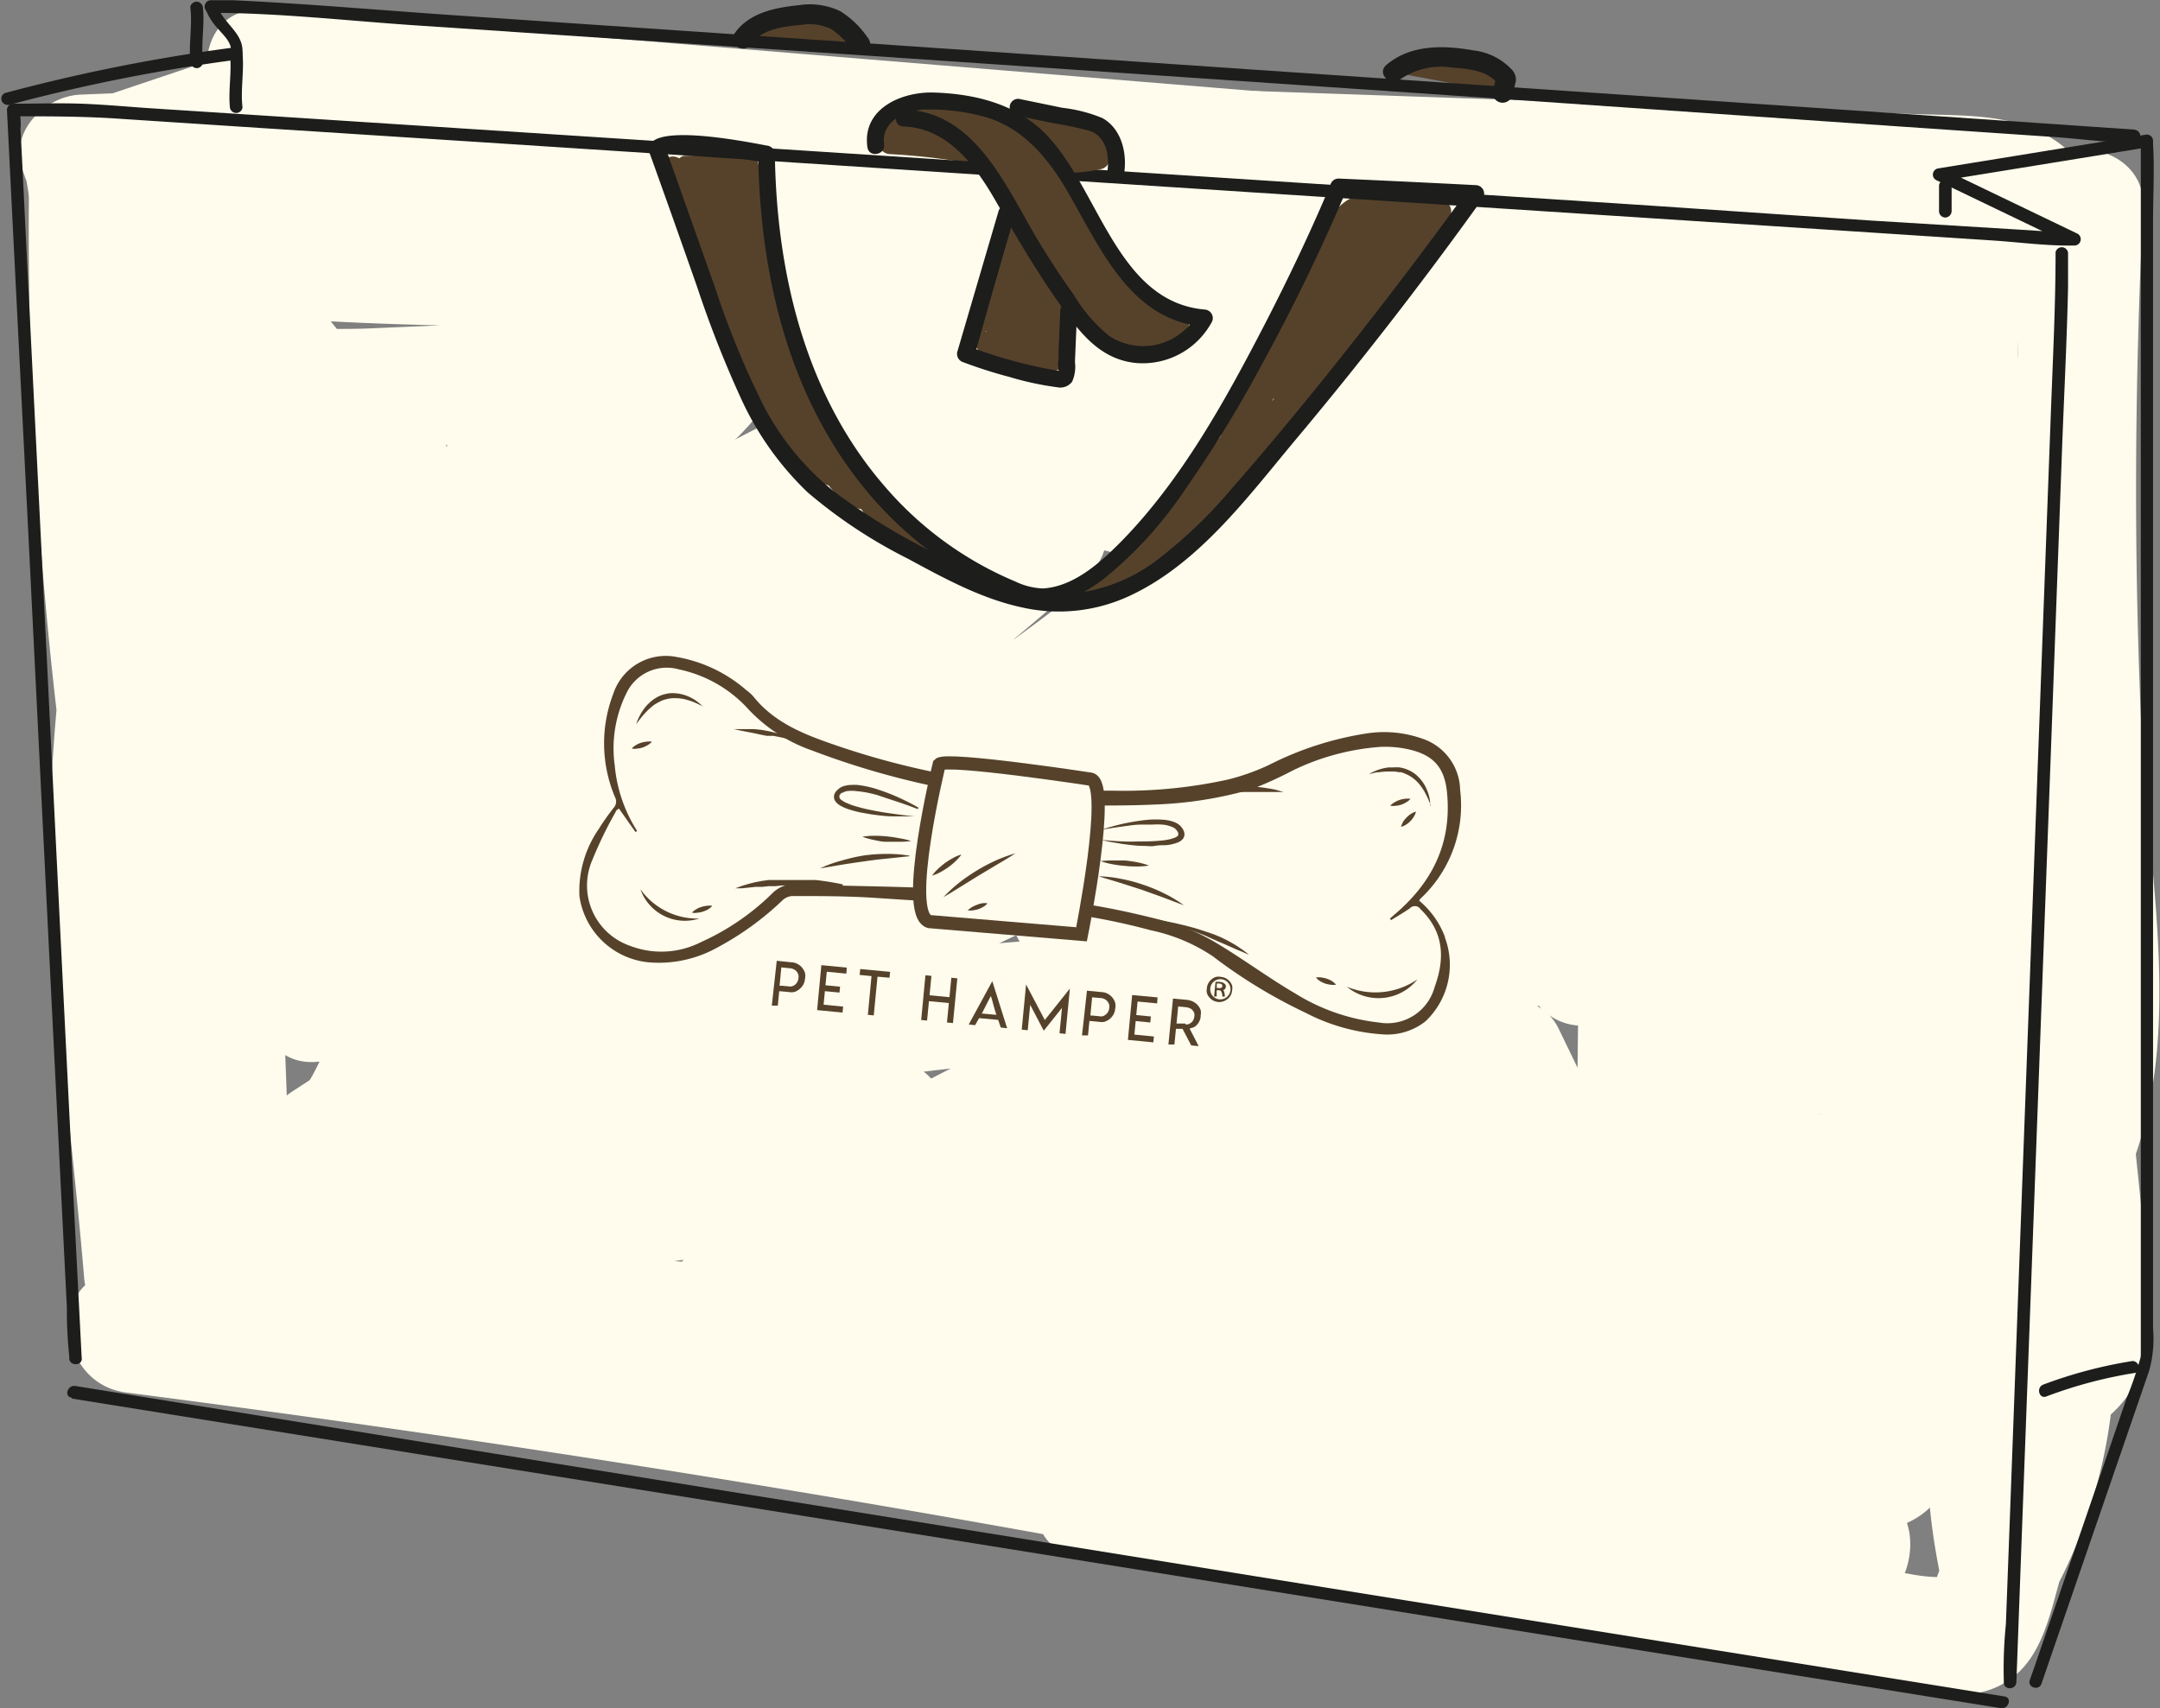 <svg id="Layer_1" data-name="Layer 1" xmlns="http://www.w3.org/2000/svg" viewBox="0 0 183.48 145.12"><rect x="0" y="0" width="183.48" height="145.12" fill="#808080" stroke="none"/><defs><style>.cls-1{fill:#fffced;}.cls-2{fill:#56422b;}.cls-3{fill:#1d1d1b;}.cls-4{fill:#fff;}.cls-5{fill:none;stroke:#56422b;stroke-miterlimit:10;stroke-width:1.12px;}</style></defs><path class="cls-1" d="M10.8,42.32l2.72,16.33c1,5.76,10,4.24,10-1.35A52,52,0,0,0,20.33,39l-4.91,6.45a370.64,370.64,0,0,1,93.85,7.78l1.35-10A342.07,342.07,0,0,0,59.69,51C54.13,52.27,55.28,61.23,61,61l19.46-.83c6.42-.27,12.72-.75,18.86,1.47l-1.22-9.3C83.6,58.85,68,64.42,55.53,74.62c-4.42,3.63.59,9.15,4.95,8.51l38.18-5.59-5-8.51A227.69,227.69,0,0,1,61.47,93c-4.69,2.89-1.66,11.48,3.93,9.3C79.27,96.87,93.22,91.57,108,89.21l-3.92-9.3q-21.72,9.77-42.59,21.28c-5.88,3.25-.71,11.3,5.14,8.79a153.27,153.27,0,0,1,41.59-11.27l-2.57-9.48c-6.74,4.72-14.55,8-21.91,11.61L59.62,112.76c-5.5,2.72-1.4,10.26,3.92,9.3,17-3.08,34.05-6,51.4-4.76l-2.57-9.48c-16.18,7-33.54,13.24-45.75,26.52-2.86,3.1-1,8.83,3.59,8.68a236.25,236.25,0,0,0,36.07-4c6.44-1.21,3.7-11-2.71-9.82l-52.06,9.45,2.7,9.82,7-1.86c5.5-1.46,4.45-10.13-1.35-10a375.26,375.26,0,0,1-40.52-1.23c-6.63-.55-6.34,9.37,0,10.18q41.51,5.34,82.67,12.9c6.41,1.17,9.15-8.63,2.71-9.81q-42.51-7.78-85.38-13.27v10.18a375.26,375.26,0,0,0,40.52,1.23l-1.35-10-7,1.85c-6.42,1.71-3.65,11,2.7,9.82L106.28,139l-2.71-9.82a218.49,218.49,0,0,1-33.36,3.63l3.6,8.68c11.55-12.55,28.4-18.34,43.7-24.93,5-2.17,1.9-9.17-2.57-9.48-18.22-1.25-36.24,1.9-54.1,5.13l3.92,9.3,24.11-11.92C96.23,106,104,102.75,110.78,98c3.63-2.55,3-10.17-2.57-9.49a170.39,170.39,0,0,0-46.73,12.66L66.62,110Q87.47,98.46,109.21,88.7c5.67-2.56,1.28-10.14-3.92-9.31-14.78,2.37-28.72,7.67-42.6,13.08l3.92,9.3a243.53,243.53,0,0,0,34.3-25.54c4.22-3.76-.45-9.17-5-8.51L57.78,73.31l4.95,8.51c11.61-9.52,27-14.62,40.55-20.7,4.37-2,2.46-8-1.22-9.3-6.38-2.31-13-2.19-19.71-1.91L61,50.81l1.35,10a323.26,323.26,0,0,1,48.23-7.36c5.38-.41,7.32-8.72,1.35-10A381.34,381.34,0,0,0,15.42,35.3c-3,.13-6.11,3.18-4.9,6.44A43.73,43.73,0,0,1,13.34,57.3l10-1.36L20.62,39.61c-1.07-6.45-10.88-3.71-9.82,2.71Z" transform="translate(-8.6 -27.26)"/><path class="cls-1" d="M11.06,43.34a354.1,354.1,0,0,0,2.67,47c.92,7.32,2.09,14.58,3.36,21.85,1.21,6.91,2.45,14.52-.64,21.13l9.48,2.57c-1.16-14-3.35-28.33-2.76-42.37.61-14.57,4-29.23,6.24-43.61L24.5,53.6c22.41,2.41,44.92.9,67.4,1.31,23,.43,45.77,3.54,68.5,6.74l1.35-10c-27.59,3.67-56-.44-83,7.49-4.48,1.32-5.19,8.92,0,9.81a299.15,299.15,0,0,1,33.84,7.87l-2.25-8.51c-7.19,7.54-15.66,13.44-24.25,19.27-3.75,2.54-2.88,10,2.57,9.48l31.12-3.22-3.59-8.69L95.94,101c-2.93,2.3-1.3,7.86,2.25,8.51a55.31,55.31,0,0,1,13.92,4.35l-1-8c-5.91,5.42-13.38,13-15.49,21-1.81,6.92,4.14,15.47,11.78,12.3,5.92-2.45,3.87-11.25-2.7-9.81a123.65,123.65,0,0,1-21.94,2.77l3.6,8.69q9.86-8.15,20.46-15.26l-7-7a84.81,84.81,0,0,1-10,12.62c-2.09,2.17-2,6.57,1,8a77.86,77.86,0,0,1,17,10.56l3.6-8.69A160.11,160.11,0,0,1,86,140.57c-6.56-.67-6.37,9.37,0,10.17l22.67,2.85c5.74.73,6.81-8.62,1.35-10-15.11-3.81-30.26-7.54-45.76-9.43A209.6,209.6,0,0,0,42,132.94c-1.81,0-3.61-.06-5.41-.17-1.27-.08-5-1.1-3.09,1.38-.7-.9-.17-4.55-.22-5.88L33,121.41l-1.79-48A57.37,57.37,0,0,0,31,67.52c.58-1.61.42-2.23-.47-1.86s-.5.23,1.58,0c3.91-.06,7.84-.34,11.75-.5l25.47-1.09-3.59-8.69C56.94,66,42.17,68.49,33.65,79.72c-2.91,3.83,1.88,8.31,5.75,7.47,9.79-2.11,19.54-4.12,29.6-4.25l-3.6-8.69L30.91,103.12c-4.22,3.53.43,9.42,4.95,8.51a149.58,149.58,0,0,1,31-2.9l-2.57-9.49Q49,109.88,33.4,120c-4,2.63-2.7,9.62,2.57,9.48,12.59-.33,25.18-.53,37.22,3.69v-9.81A161.11,161.11,0,0,1,45,124.83l1.36,10q19.69-3,39.12-7.5c5.63-1.31,4.34-10-1.36-10-11.53,0-23.07,0-34.4-2.39l2.24,8.5a216.8,216.8,0,0,1,19.36-15.07,5.11,5.11,0,0,0-3.92-9.3L30.94,106l6.26,3.55c-.65-2.23,6-7.34,7.38-8.72q4.19-4,8.58-7.88c6-5.24,12.2-10.14,18.66-14.76l-6.17-8L41.92,91.5c-4.61,4.13,1.25,10.22,6.16,8L80.21,84.92l-6.17-8A74,74,0,0,1,57.54,90l6.17,8L78,80.26c2.81-3.48.35-10.52-5-8.51a73.22,73.22,0,0,1-20.62,4.82c-2.7.19-6.94,1.37-7.13-2.12-.17-3,1.39-6,1.24-9.1H36.36l1.45,10.89,10-1.36A63.87,63.87,0,0,0,33.07,50.47c-3-3.1-8.86-.82-8.69,3.6C25.13,74.13,28.06,94,31,113.81c.91,6.11,9.45,3.86,10-1.36Q43,94.06,43.44,75.56L34,78.13a255.69,255.69,0,0,1,15.12,22.61c2.62,4.4,9.36,2.45,9.49-2.57q.45-17.79-.85-35.53c-.42-5.65-8.21-7-10-1.35A232.06,232.06,0,0,0,39.06,99c-.75,5.34-1.05,10.83-2.46,16.06-1.49,5.51-5.61,8.41-8.23,13.2-1.69,3.09-.07,6.32,3,7.48a187.87,187.87,0,0,0,26.41,7.71c6.39,1.36,9.12-8.45,2.7-9.82a188.22,188.22,0,0,1-26.41-7.7l3,7.47c2.64-4.84,6.7-8,8.6-13.47,1.77-5.07,2.14-10.54,2.8-15.83a226.67,226.67,0,0,1,9-40.11l-10-1.35q1.3,17.74.85,35.53l9.48-2.56A254.38,254.38,0,0,0,42.75,73c-2.92-3.88-9.35-2.84-9.49,2.57q-.49,18.5-2.42,36.89l10-1.35c-2.83-18.93-5.57-37.88-6.28-57l-8.69,3.6A52.18,52.18,0,0,1,38,77.59c1.7,5.09,10.79,4.64,10-1.35L46.54,65.35c-.84-6.27-10.51-6.73-10.18,0,.22,4.43-2,8.58-1,13.08a10.52,10.52,0,0,0,8.73,8.21c10,1.87,22.32-1.53,31.65-5.07l-5-8.51L56.51,90.82c-3.42,4.26.83,11.12,6.17,8A84.22,84.22,0,0,0,81.24,84.12c4.17-4.39-1.06-10.31-6.17-8L43,90.7l6.16,8L72.85,77.39c4.23-3.8-1.43-11.39-6.17-8A264.53,264.53,0,0,0,42,89.33c-6.09,5.58-17.34,13.39-14.57,22.92a5.23,5.23,0,0,0,6.26,3.55l36.45-6.92-3.92-9.31a239.25,239.25,0,0,0-21.41,16.66c-2.82,2.46-1.39,7.74,2.24,8.51,12.24,2.58,24.66,2.78,37.11,2.76l-1.35-10Q63.35,122,43.64,125c-5.86.89-4.15,9.82,1.35,10a174.67,174.67,0,0,0,30.91-1.83c5.42-.79,4.2-8.34,0-9.81C63.05,118.85,49.42,119,36,119.3l2.57,9.49Q54.13,118.65,69.38,108c4-2.79,2.75-9.44-2.57-9.48a163.23,163.23,0,0,0-33.65,3.26l5,8.51L72.6,81.45c3.46-2.89.57-8.74-3.6-8.69-11,.14-21.65,2.32-32.31,4.62l5.75,7.47c7.72-10.17,22.24-12.32,30.48-22.27,2.61-3.14,1.17-8.89-3.6-8.68L39.93,55.16c-6.71.28-17.46-1.29-19,7.62-.7,4,0,8.5.18,12.57l.51,13.72,1.09,29.4c.17,4.57.28,9.15.51,13.72.18,3.71.46,7.37,4.19,9.25,3.16,1.6,7.5,1.45,11,1.59,4.23.18,8.48.07,12.72.24,19.11.73,37.75,5.49,56.21,10.14l1.35-10L86,140.57v10.17a160.11,160.11,0,0,0,25.44.55c4-.23,7.25-5.67,3.6-8.68a87.72,87.72,0,0,0-19.06-12.16l1,8a98.67,98.67,0,0,0,11.64-14.68c2.73-4.19-2.75-9.8-7-7Q90,124.69,79.13,133.66c-3.42,2.83-.59,8.85,3.6,8.69a138.91,138.91,0,0,0,24.64-3.14l-2.7-9.81q1.44.82,1.41-1.41l.78-1.34a44.91,44.91,0,0,1,3.57-5.18,67.62,67.62,0,0,1,7.85-8.38c2.27-2.08,1.88-6.61-1-8a65.42,65.42,0,0,0-16.36-5.38l2.25,8.51,20.23-15.88c3.37-2.64.63-9.12-3.6-8.69L88.65,86.88l2.57,9.48c9.28-6.29,18.53-12.7,26.31-20.85A5.15,5.15,0,0,0,115.28,67a301.11,301.11,0,0,0-33.83-7.86V69c26.11-7.65,53.63-3.57,80.3-7.12,5-.67,7.64-9.11,1.35-10-23-3.23-46-6.5-69.25-7S47.56,45.9,24.5,43.42a5.07,5.07,0,0,0-4.91,3.74c-2.33,14.69-5.54,29.55-6.5,44.42-.95,14.63,1.45,29.68,2.66,44.26.38,4.52,7.14,7.57,9.48,2.57,6.53-14,1.3-29.33-.74-43.76a346.68,346.68,0,0,1-3.25-51.31c.05-6.55-10.12-6.55-10.18,0Z" transform="translate(-8.6 -27.26)"/><path class="cls-1" d="M103.49,157.25l42.33,6.52,1.35-10-45.7-4.25c-5.65-.52-7,9.09-1.35,10l55.51,8.86,13.64,2.18c3.46.55,7.23,1.55,10.29-.8,2.71-2.07,3.3-6,4.24-9.07l4.18-13.6-10-1.36a30.4,30.4,0,0,1-3.83,12l9.3,1.21c-1-4.71-2.64-11.46,2.51-14.26l-7.48-3,1.07,3.35a5.16,5.16,0,0,0,8.51,2.25c2.52-2.36,3.07-5.31,3-8.65-.09-5.11-.74-10.28-1.24-15.37q-1.41-14.58-3.7-29.07c-1.52-9.69-3.71-19.25-5.25-28.93a72.6,72.6,0,0,1-.87-7.78c0-.73.37-7.15.09-7.31q-3.66.24-1.26.6c.82.14,1.65.26,2.47.36a10.24,10.24,0,0,0,4.57-1.15l-7-1.82,1.51,2.51c2.2,3.65,8.24,3.12,9.3-1.22l.79-3.19-10-1.35q-1,20.45-.29,40.92c.25,6.5.65,13,1.16,19.46.46,6,1.28,12.5-1.43,18.11-2.82,5.88,5.95,11.05,8.79,5.14,5.76-12,2.42-26.09,1.83-38.81-.7-14.94-.62-29.89.12-44.82.28-5.74-8.63-6.91-10-1.35l-.78,3.19,9.3-1.22-1.51-2.51c-1.54-2.56-4.41-2.94-7-1.83,1.77-.77-2-.79-2.8-.8a7.62,7.62,0,0,0-4.44,1.3c-3.35,2.33-3.52,6.58-3.71,10.3-.49,9.69,1.88,19.32,3.7,28.76,2,10.28,3.64,20.62,4.9,31q.93,7.65,1.61,15.33.35,3.84.62,7.69c.06.78.88,4.68.23,5.29l8.5,2.24-1.06-3.34a5.16,5.16,0,0,0-7.48-3c-9.71,5.26-9.17,16.37-7.19,25.75.91,4.31,7.25,4.92,9.3,1.22a43.08,43.08,0,0,0,5.23-17.09c.58-5.89-8.38-6.63-10-1.35l-3.06,10c-.83,2.7-1.32,6.59-3,8.84l3-2.34c-2.42.82-6.47-.65-9-1.05l-8.77-1.4-18.5-2.95-36-5.75-1.35,10,45.7,4.25c5.65.52,7-9.12,1.35-10l-42.32-6.51c-6.41-1-9.17,8.82-2.71,9.81Z" transform="translate(-8.6 -27.26)"/><path class="cls-1" d="M184,135.47a666,666,0,0,1-13-86.94c-.21-2.61-2.16-5.28-5.09-5.09-13.2.83-26.38-.43-39.59-.35-10.7.06-24.08.21-33.3,6.45-3.24,2.18-7.19,6.1-7,10.36.29,4.93,4.72,6.89,9,7.28,13.78,1.25,27.92.89,41.73.51l-4.91-6.44c-.64,1.78-4.08,3.16-5.53,4.08L120.56,69l-12.34,7.83c-5.59,3.55-.73,11.61,5.13,8.79a49.42,49.42,0,0,1,21.74-4.81l-3.59-8.69q-11.84,13.1-24,25.84c-2.93,3.06-.95,8.87,3.6,8.69l15-.61-4.4-7.66c-7.24,12.93-21.47,19.7-27.12,33.9-1.15,2.88,1.82,6.78,4.91,6.44l25.64-2.81-3.6-8.69a127,127,0,0,1-16.05,13.69c-4.44,3.16-2,11.07,3.92,9.3a89.76,89.76,0,0,1,26.76-3.83l-3.6-8.69q-4,4.15-8.28,8.13c-3.42,3.22-.57,8.38,3.6,8.68,12.89.94,25.92,2.54,38.83,2.82,11.89.27,8.86-16.54,8.1-24.46-1.15-12.19-3.94-24.14-6.55-36.08L160,58.86a5.14,5.14,0,0,0-6.26-3.55c-8.34,2.44-16.78,3.43-25.21,5.32-5.55,1.25-11.16,3.77-13.93,9-3.43,6.51-.53,15.12.52,21.91l4.38,28.34c.75,4.87,9,4.86,9.81,0l7-44.3h-9.81q5.4,17.76,11.71,35.21c2,5.53,9.43,4.4,10-1.35a220.86,220.86,0,0,0,.21-41.14H138.19A290.32,290.32,0,0,0,145.54,108c1.26,4.83,8.57,4.85,9.82,0a91.7,91.7,0,0,0,1.16-40.7c-1.11-5.72-10-4.27-10,1.36a262.41,262.41,0,0,0,6.2,56.69l9.81-2.71a109.05,109.05,0,0,0-10.21-26.67c-2.46-4.54-9.43-2.34-9.49,2.57l-.48,41.07,9.48-2.57L141,114.65c-1.94-4-8.25-2.82-9.3,1.22a177.85,177.85,0,0,0-4.93,28.25H137l-1.07-44.88c-.11-4.66-7.31-7.44-9.48-2.57l-18.26,40.82c-2.14,4.79,4,11.06,8,6.17A142.14,142.14,0,0,1,139,121.15l-8.69-3.6-3.51,27.72c-.62,4.89,5.73,6,8.69,3.6l20.17-16.42-8.68-3.6-1.72,18.64c-.48,5.13,7.16,6.8,9.48,2.57q5.69-10.34,10.67-21l-9.31-1.21a98.85,98.85,0,0,1,1.53,17.85l10-1.35L159.83,109c-1.27-5.79-9.75-4.19-10,1.36a256.79,256.79,0,0,0,.81,35.3c.4,4.35.12,10,3.24,13.41a8.69,8.69,0,0,0,4.56,2.62,11.36,11.36,0,0,0,2.46.32c2.54,0,1.25.58.72-.61l5.75-7.48c-18.36-7.46-38.35-8.13-57.91-8.58l2.57,9.49a106,106,0,0,1,32.66-9c3-.33,6.11-3,4.9-6.44-2.57-7.31-9.69-8-16.41-9.17l-27-4.78,2.25,8.5A164.61,164.61,0,0,1,135,115.06q3.39-1.94,6.88-3.71c1-.52,2.06-1,3.11-1.54l1.56-.75q2.72-.39.79-1.39c-.93-.94-1-.9-.31.11l.94,1.56,2.34,3.89L155,121c2.9,4.82,11.12,1.72,9.3-3.92a240.84,240.84,0,0,1-9.22-40c-.49-3.44-4.9-4.38-7.48-3a164.93,164.93,0,0,1-15,6.91l6.44,4.9a202.49,202.49,0,0,1-.77-24l-9.48,2.57a96.7,96.7,0,0,1,7.8,15.14c2.41,6,12.26,3.38,9.81-2.71a111.45,111.45,0,0,0-8.82-17.57,5.13,5.13,0,0,0-9.48,2.57,202.49,202.49,0,0,0,.76,24c.27,2.93,3.1,6.25,6.44,4.91a191,191,0,0,0,17.42-7.93l-7.48-3a241.1,241.1,0,0,0,9.23,40l9.3-3.92-5.63-9.35c-1.51-2.52-2.89-5.68-5.31-7.46-5.06-3.73-12.31,1.52-16.88,3.88a176.11,176.11,0,0,0-34.68,23.72c-2.75,2.39-1.44,7.85,2.25,8.5l19.27,3.42,8.67,1.54c.81.14,7.94.75,8.34,1.88l4.91-6.44A121.55,121.55,0,0,0,106.9,146c-4.83,2.21-2.11,9.37,2.57,9.48,18.75.43,37.59,1.06,55.2,8.22,4.63,1.87,7.31-4,5.75-7.48-1.32-3-4.23-4-7.26-4.3a7.61,7.61,0,0,1-2.25-.13c1.28.71.44-.31.4-1.42-.09-2.84-.59-5.72-.81-8.55a256.7,256.7,0,0,1-.48-31.5l-10,1.35,7.8,35.38c1.25,5.68,10,4.32,10-1.35a114.38,114.38,0,0,0-1.89-20.56c-.76-4.17-7.5-5.09-9.3-1.22q-5,10.69-10.67,21l9.48,2.57,1.72-18.64c.45-4.86-5.64-6.07-8.68-3.6l-20.18,16.43,8.69,3.59,3.51-27.72c.62-4.94-5.72-5.93-8.69-3.6A142.55,142.55,0,0,0,109,136.46l8,6.17,18.25-40.82-9.48-2.57,1.07,44.88c.16,6.65,9.57,6.42,10.18,0a161.7,161.7,0,0,1,4.56-25.55l-9.3,1.22,10.8,22.35c2.29,4.72,9.43,2.21,9.49-2.56L153,98.51l-9.48,2.57a98,98,0,0,1,9.19,24.24c1.51,6.38,11.22,3.67,9.81-2.71a249.36,249.36,0,0,1-5.84-54l-10,1.35a79.61,79.61,0,0,1-1.17,35.28h9.82a272.71,272.71,0,0,1-7-36.94c-.74-6.38-10.76-6.6-10.17,0a222.59,222.59,0,0,1-.21,41.14l10-1.35q-6.3-17.46-11.71-35.21c-1.34-4.41-9-5.26-9.81,0l-7,44.3h9.81L126,95.47l-1.61-10.39c-.46-3-2-7.43-.88-10.39,1.5-3.82,8.15-4.39,11.54-4.93a168.65,168.65,0,0,0,21.43-4.64l-6.26-3.55q4.77,21.79,9.53,43.59c1.54,7.06,3.09,14.12,4.16,21.26a114.93,114.93,0,0,1,1.19,12.28c.1,2.32,1.14,8.71-.18,10.76l3-2.34c-2,.76-5.89-.33-8.16-.49l-10.95-.8-20.91-1.51,3.6,8.68q4.23-4,8.28-8.12a5.15,5.15,0,0,0-3.6-8.69,99.36,99.36,0,0,0-29.47,4.2l3.92,9.3a142.94,142.94,0,0,0,18.12-15.28c2.86-2.87,1-9.19-3.6-8.69L99.5,128.53l4.9,6.45c5.09-12.78,19.4-19.52,26.1-31.47,1.82-3.24-.44-7.82-4.39-7.66l-15,.61,3.6,8.69q12.2-12.75,24-25.84c2.91-3.21,1-8.68-3.6-8.69a61,61,0,0,0-26.87,6.2l5.13,8.79,17.29-11c4.64-2.94,9.08-5.3,11-10.69,1.12-3.09-1.79-6.52-4.91-6.44q-14.91.42-29.81,0-4-.12-8-.3L95,57c.11,3.76.77,4.54,2,2.32,1.7-.75,3.08-2.3,5-3A31.72,31.72,0,0,1,106.85,55c19.3-4.11,39.49-.12,59-1.35l-5.09-5.09a686.74,686.74,0,0,0,13.38,89.65c1.39,6.39,11.2,3.69,9.81-2.71Z" transform="translate(-8.6 -27.26)"/><path class="cls-1" d="M20.5,45.12l13.25-4.45c6.17-2.08,3.52-11.91-2.71-9.81L17.8,35.31c-6.18,2.08-3.53,11.91,2.7,9.81Z" transform="translate(-8.6 -27.26)"/><path class="cls-1" d="M31.06,38.27l134.27,11c6.52.54,6.49-9.64,0-10.17l-134.27-11c-6.53-.53-6.5,9.65,0,10.18Z" transform="translate(-8.6 -27.26)"/><path class="cls-1" d="M115.46,45.14l31.31,1.13,15.66.56,7.83.28c1.5,0,6.09-.58,7.23.56l-.8-6.17c-3,6.3-9.29,9.76-13.65,15a34.88,34.88,0,0,0-7.71,19.08c-.7,6.5,9.49,6.46,10.18,0,1.45-13.53,14.62-17.75,20-28.95a5.27,5.27,0,0,0-.8-6.17c-3.68-3.68-8.57-3.33-13.45-3.51l-18.59-.66L115.46,35c-6.55-.23-6.54,9.95,0,10.18Z" transform="translate(-8.6 -27.26)"/><path class="cls-2" d="M71.7,30.6c.87-1.35,2.64-1.76,4.24-2a6.17,6.17,0,0,1,3.36.22,6.65,6.65,0,0,1,2.38,2.19" transform="translate(-8.6 -27.26)"/><path class="cls-3" d="M72.43,31c.87-1.28,2.79-1.5,4.19-1.62a4.37,4.37,0,0,1,2.6.35,7.27,7.27,0,0,1,1.86,1.89.86.86,0,0,0,1.2,0,.88.88,0,0,0,0-1.2,7.77,7.77,0,0,0-2.34-2.23,6.06,6.06,0,0,0-3.49-.49c-2,.21-4.25.63-5.48,2.44-.62.91.85,1.76,1.46.86Z" transform="translate(-8.6 -27.26)"/><path class="cls-2" d="M127,33.41c1.61-1.43,4-1.42,6.16-1.1,1.3.19,2.74.56,3.43,1.68l-.3,1.16" transform="translate(-8.6 -27.26)"/><path class="cls-3" d="M127.55,34a6,6,0,0,1,4.38-1c1.25.1,3.12.23,3.88,1.4l-.09-.65-.3,1.16a.85.85,0,0,0,1.64.45l.23-.89c0-.09.05-.18.07-.27a1.27,1.27,0,0,0-.41-1.1,5.26,5.26,0,0,0-3.21-1.56c-2.51-.45-5.34-.51-7.39,1.25-.83.71.38,1.91,1.2,1.2Z" transform="translate(-8.6 -27.26)"/><path class="cls-2" d="M66.69,42.41l5.4-.1-.92-.71,2.06,11.77,1.84-.51a60.43,60.43,0,0,0-3.59-7.8c-1.09-1.87-2.58-3.61-4.79-4.08a1,1,0,0,0-1.08,1.4L71,54.58c.43,1,1.7.34,1.79-.49.44-4.34-1.31-8.48-1.41-12.79a1,1,0,0,0-1.64-.68c-3,2.34-1.28,6.25.35,8.81l1.65-1-5.3-7.6a1,1,0,0,0-1.65,1c3.82,8,5.6,17,11.22,24.1.68.85,1.72-.12,1.6-.93q-.51-3.64-1.3-7.25c-.43-2-.8-4-2.23-5.48a1,1,0,0,0-1.6.42,8.81,8.81,0,0,0,.44,4.81,33.21,33.21,0,0,0,1.83,4.9l1.66-1A30.16,30.16,0,0,1,73,53.79l-1.84.5a50.61,50.61,0,0,0,4.38,9.3,50.74,50.74,0,0,0,3,4.32c.86,1.13,1.75,2.38,3.25,2.61a1,1,0,0,0,1.08-1.41A5.15,5.15,0,0,0,81,67.2c-.85-.53-2.23-.51-2.87-1.25a5.08,5.08,0,0,1-.72-2.84,6.42,6.42,0,0,0-.85-2.9l-1.65,1a82.55,82.55,0,0,1,4.93,7.62,1,1,0,0,0,1.66-1l-2.8-5.25c-.69-1.29-1.3-2.7-2.66-3.4a1,1,0,0,0-1.31,1.3c1.34,3.05,3.83,5.32,5.67,8,1.6,2.38,3,4.88,5.82,6,1.15.44,1.65-1.41.51-1.85-2.58-1-3.8-3.93-5.34-6-1.73-2.33-3.82-4.4-5-7.09l-1.31,1.31c1.22.63,1.8,2.41,2.41,3.56l2.35,4.41,1.66-1a81.17,81.17,0,0,0-4.94-7.61c-.71-1-2.31-.11-1.65,1,1.07,1.73.37,4,1.54,5.72a3.44,3.44,0,0,0,1.91,1.37c1.21.38,2.1.64,2.76,1.82l1.08-1.41c-1.41-.22-2.39-2.07-3.15-3.13s-1.63-2.41-2.36-3.67A48.16,48.16,0,0,1,73,53.79c-.41-1.15-2.19-.69-1.84.5a31.71,31.71,0,0,0,3.61,8.11,1,1,0,0,0,1.66-1,29.79,29.79,0,0,1-1.52-4c-.38-1.31-1-2.87-.56-4.22l-1.6.43c1.33,1.38,1.56,3.76,1.93,5.56.45,2.1.81,4.2,1.11,6.32l1.6-.93c-5.48-6.91-7.2-15.89-10.93-23.71l-1.65,1,5.3,7.6c.7,1,2.32.09,1.65-1-1.18-1.86-2.9-4.74-.64-6.49l-1.64-.68c.11,4.31,1.86,8.46,1.41,12.79l1.79-.48L67.27,41.42l-1.09,1.4c2,.43,3.1,2.18,4,3.85a68.47,68.47,0,0,1,3,6.7,1,1,0,0,0,1.84-.51L73,41.1a1,1,0,0,0-.93-.71l-5.4.11a1,1,0,0,0,0,1.91Z" transform="translate(-8.6 -27.26)"/><path class="cls-2" d="M102.35,77.55a12.35,12.35,0,0,0,6.09-5.36,1,1,0,0,0-1.66-1c-1.32,2.11-2.9,4.66-5.63,5l.26,1.88c6.53-2,10.67-7.65,13.61-13.51.55-1.09-1-2.05-1.65-1a31.35,31.35,0,0,1-6.57,8.19l1.5,1.16c2-2.81,4.12-5.6,6.15-8.42a27.76,27.76,0,0,0,4.35-7.93L117,56.08a16.44,16.44,0,0,1-4.49,7.28l1.5,1.16c2.27-4.22,4.54-8.44,6.74-12.7.55-1.08,1.11-2.17,1.65-3.26a8.46,8.46,0,0,1,1.41-2.44c.87-.79,2.19-.46,3.25-.36l3.92.36L130,44.91c-.37,1.36-1.66,2.59-2.5,3.69l-2.71,3.57-5.73,7.52c-1.87,2.47-3.71,5-5.63,7.39a17.24,17.24,0,0,1-2.66,2.74,11.28,11.28,0,0,0-2.57,2.59l1.65,1A65.21,65.21,0,0,1,115,66.09c1.83-2.23,3.91-4.24,5.68-6.51a39.79,39.79,0,0,0,4.21-7.44,12.71,12.71,0,0,0,1.53-3.41c.14-1.13-1-2.26-1.57-3.14a1,1,0,0,0-1.65,0c-2.63,4.49-3.85,9.76-7.07,13.9l1.5,1.16,4.83-8.4a39.68,39.68,0,0,1,2.28-4c.83-1.1,2.52-.45,3.75-.75l-1.08-1.4A26.4,26.4,0,0,1,123,52.2l-5.32,6.14,1.6.93c2-5.44,6.44-9.39,10.68-13.1.79-.69-.08-1.74-.93-1.6a19.19,19.19,0,0,1-5.35.15c-1.22-.13-1.21,1.79,0,1.92a20.93,20.93,0,0,0,5.86-.22l-.94-1.6c-4.52,4-9.08,8.15-11.17,14a1,1,0,0,0,1.6.93l5.64-6.51a26.83,26.83,0,0,0,4.41-6.08,1,1,0,0,0-1.09-1.4c-1.28.3-2.61-.28-3.82.46s-1.92,2.64-2.62,3.85L116,59.68c-.52.91.82,2,1.5,1.16,3.34-4.3,4.65-9.63,7.37-14.28h-1.65a10.53,10.53,0,0,1,1.1,1.65c.23.55,0,.78-.28,1.35-.59,1.22-1.17,2.45-1.77,3.67A29.79,29.79,0,0,1,117.86,60a88.94,88.94,0,0,0-9.65,12.39c-.65,1,1,2,1.65,1a12.72,12.72,0,0,1,2.72-2.56,19.79,19.79,0,0,0,2.64-2.92c2-2.53,3.87-5.08,5.81-7.63l5.72-7.52L129.62,49a11.07,11.07,0,0,0,2.23-3.56,1,1,0,0,0-.92-1.21l-4.16-.39a6.49,6.49,0,0,0-3.22.17c-2,.84-2.74,3.39-3.62,5.13-2.46,4.85-5,9.64-7.62,14.44a1,1,0,0,0,1.5,1.16,18.47,18.47,0,0,0,5-8.13,1,1,0,0,0-1.85-.51,27.62,27.62,0,0,1-4.4,7.83q-2.94,4-5.9,8.06c-.67.92.74,1.85,1.51,1.16A32.91,32.91,0,0,0,115,64.56l-1.65-1C110.66,69,107,74.36,100.9,76.22c-1,.3-.87,2,.25,1.88,3.52-.38,5.54-3.11,7.29-5.91l-1.66-1a10.23,10.23,0,0,1-4.94,4.47c-1.12.47-.63,2.32.51,1.85Z" transform="translate(-8.6 -27.26)"/><path class="cls-2" d="M85.41,36.65a5.77,5.77,0,0,0-2.07,2.26,1,1,0,0,0,.83,1.44,56.55,56.55,0,0,1,11,1.68,1,1,0,0,0,.93-1.6c-3.05-3.66-8.08-3.43-12.32-2.5L85,39.11c.38-1,2.71-.56,3.46-.5A8.42,8.42,0,0,1,93,40c2.39,1.81,3.22,4.9,4,7.65l1.75-.74a12.18,12.18,0,0,0-1.63-2.33,11.68,11.68,0,0,0-1-1l-.53-.47c-.24-.73-.08-1,.48-.74a1,1,0,0,0,1.21-.92c-.61-4.56-6.9-5.56-10.57-4.87a1,1,0,0,0,0,1.85c2.32.59,4.78.65,7,1.44,2.83,1,4,3.49,5,6.08,1.79,4.32,4.43,9.82,10,9.5L107.94,54c-1.77,2.47-5,0-6.45-1.48a32.82,32.82,0,0,1-5-6.91L95.16,47c3.52,1.85,5.17,5.79,7.92,8.5.9.89,2.08-.41,1.35-1.36A38.7,38.7,0,0,1,98.82,44l-1.75.74c1.41,2.24,2.82,4.47,4.31,6.65,1.15,1.68,2.29,3.55,4.37,4.12a1,1,0,0,0,1.08-1.4,61.54,61.54,0,0,0-5.68-7.74c-.8-.93-2.15.43-1.35,1.36a57.85,57.85,0,0,1,5.38,7.34l1.08-1.4c-1.88-.52-3-2.9-4-4.4-1.2-1.81-2.36-3.65-3.52-5.49-.55-.88-2.15-.33-1.75.73a41.54,41.54,0,0,0,6.1,10.92l1.35-1.36c-2.88-2.84-4.59-6.84-8.31-8.8a1,1,0,0,0-1.31,1.31,28.15,28.15,0,0,0,7,8.86c2.36,1.78,5.84,2.19,7.74-.47a1,1,0,0,0-.83-1.44c-6,.35-7.39-7.31-9.63-11.35a8.68,8.68,0,0,0-4.91-4.15c-2.27-.79-4.72-.86-7-1.45v1.85a9.52,9.52,0,0,1,4.71.27c1.26.4,3.23,1.25,3.44,2.75l1.21-.92a2.33,2.33,0,0,0-3.11,2.49,3.54,3.54,0,0,0,1.45,2.05,10.18,10.18,0,0,1,2.17,2.8,1,1,0,0,0,1.75-.74c-1-3.69-2.41-7.87-6.22-9.56a14.35,14.35,0,0,0-5.88-1c-1.54,0-3,.46-3.54,2-.28.72.52,1.32,1.17,1.17,3.61-.79,7.85-1.11,10.46,2l.93-1.6a59.47,59.47,0,0,0-11.56-1.74L85,39.88a3.75,3.75,0,0,1,1.37-1.58c1-.67.07-2.33-1-1.65Z" transform="translate(-8.6 -27.26)"/><path class="cls-3" d="M14.7,146.07,78.47,156.3l64.41,10.35,35.68,5.72c.67.11,1-.92.28-1l-63.76-10.23L50.67,150.76,15,145c-.67-.11-1,.92-.29,1Z" transform="translate(-8.6 -27.26)"/><path class="cls-3" d="M15.54,142.64,15,132.1l-1.26-25.31L12.23,76.16,10.91,49.68l-.43-8.76-.14-2.71a5.15,5.15,0,0,0-.07-1.42,1.21,1.21,0,0,1,0-.19l-.53.54c3.15,0,6.2,0,9.33.23l11.78.77,18,1.16L71,40.74l24.52,1.6,25,1.62,23.27,1.51,19.73,1.28,14.22.93c2.24.14,4.54.46,6.79.44l.29,0a.54.54,0,0,0,.27-1l-11.44-5.5-.13,1,17.6-2.86-.67-.52V142.32c0,.1-.05.49,0,.18a30.66,30.66,0,0,1-1.22,3.57L186.52,154l-5.18,15.08-.32.9c-.22.66.81.94,1,.29l9.15-26.6a10.21,10.21,0,0,0,.32-3.54V46c0-2.15.13-4.35,0-6.49v-.29a.53.53,0,0,0-.67-.51l-17.6,2.86a.53.53,0,0,0-.13,1l11.44,5.5.27-1-4.62-.3L167.59,46,149,44.74l-22.59-1.47-24.67-1.6L76.85,40.05l-23-1.49L34.72,37.32l-13.44-.87c-1.91-.13-3.84-.31-5.76-.38s-3.86,0-5.79,0a.54.54,0,0,0-.54.53l.53,10.54L11,72.45l1.52,30.62,1.32,26.49.44,8.76a37.82,37.82,0,0,0,.2,4.13,1.21,1.21,0,0,1,0,.19c0,.68,1.11.69,1.07,0Z" transform="translate(-8.6 -27.26)"/><path class="cls-3" d="M189.9,38.27l-16.25-1.11-39-2.65L88,31.33,47.55,28.58c-6.38-.43-12.77-1-19.16-1.3-.65,0-1.3,0-1.94,0a.54.54,0,0,0,0,1.07c5.78,0,11.61.67,17.38,1.06L82.46,32l46.72,3.18L169.88,38l13.36.91c2.1.15,4.28.47,6.39.44l.27,0c.69,0,.68-1,0-1.07Z" transform="translate(-8.6 -27.26)"/><path class="cls-3" d="M173.31,43v2.2a.54.54,0,0,0,.53.54.56.56,0,0,0,.54-.54V43a.54.54,0,0,0-1.07,0Z" transform="translate(-8.6 -27.26)"/><path class="cls-3" d="M183.21,48.7c0,4.63-.24,9.25-.41,13.88l-1.05,28.26-1.28,34.49-1.11,30-.37,9.9a37.56,37.56,0,0,0-.18,4.74,1.33,1.33,0,0,1,0,.2c0,.68,1,.68,1.07,0l.44-11.95,1.07-28.76,1.28-34.52,1.09-29.53c.17-4.58.41-9.16.51-13.74,0-1,0-2,0-2.94a.54.54,0,0,0-1.07,0Z" transform="translate(-8.6 -27.26)"/><path class="cls-4" d="M136,92.46c-.05,0-.07-.1-.1-.15h0s0,.12.1.15" transform="translate(-8.6 -27.26)"/><path class="cls-4" d="M135.93,92.31h0" transform="translate(-8.6 -27.26)"/><path class="cls-2" d="M77,102.36l-.64,0a2.72,2.72,0,0,0-2.21.84,20.72,20.72,0,0,1-6,4.09,7.41,7.41,0,0,1-6.08.3,5.42,5.42,0,0,1-3.16-7.26,34.21,34.21,0,0,1,2-4.12c0-.11.17-.18.26-.27l1.41,2,.14-.09a12.39,12.39,0,0,1-1.9-5.55,10.58,10.58,0,0,1,1-6.17,3.79,3.79,0,0,1,4.47-2,11,11,0,0,1,5.9,3.4A13.45,13.45,0,0,0,77.54,91a69.41,69.41,0,0,0,10.14,3c.1-.45.19-.84.25-1.15a67.69,67.69,0,0,1-8.8-2.44c-2.46-.86-4.84-1.85-6.55-4a3.46,3.46,0,0,0-.57-.51,12.18,12.18,0,0,0-5.94-2.83,4.7,4.7,0,0,0-5.38,3.14A11.74,11.74,0,0,0,60.85,95a.79.79,0,0,1-.11.87,19.44,19.44,0,0,0-1.29,1.83,9.26,9.26,0,0,0-1.63,5.69A6.58,6.58,0,0,0,63.59,109a10.19,10.19,0,0,0,5.93-1.24,25,25,0,0,0,5.53-4,1.33,1.33,0,0,1,.82-.38c2.22,0,4.45,0,6.66.13l4,.26c0-.34,0-.71,0-1.11-3.14-.11-6.3-.15-9.45-.24" transform="translate(-8.6 -27.26)"/><path class="cls-2" d="M131.34,106.85a7.42,7.42,0,0,0-2.18-3.07.56.56,0,0,1,.08-.16,10.81,10.81,0,0,0,3.39-9.26A4.69,4.69,0,0,0,129.39,90a9.73,9.73,0,0,0-4.6-.45,27.54,27.54,0,0,0-8.43,2.71,19,19,0,0,1-3.48,1.23,41.34,41.34,0,0,1-9.66.94c-.65,0-1.29,0-1.93,0a10.93,10.93,0,0,1,.1,1.26c1.8,0,3.61,0,5.42-.09a33.74,33.74,0,0,0,8.12-1.3,34.08,34.08,0,0,0,3.49-1.59,20.32,20.32,0,0,1,7.43-2,9.06,9.06,0,0,1,2.54.24c2.13.52,3,1.67,3.15,3.92.33,4.23-1.41,7.52-4.59,10.17l-.28.25.09.14c.54-.34,1.09-.65,1.59-1a.58.58,0,0,1,.92.07c2,1.94,2.08,4.19,1.19,6.62a4.16,4.16,0,0,1-4.75,3,16.93,16.93,0,0,1-7.08-2.46c-2.41-1.41-4.65-3.1-7.06-4.5a17.6,17.6,0,0,0-4.37-1.75c-2.08-.53-4.19-1-6.32-1.33,0,.38-.08.74-.12,1a55.78,55.78,0,0,1,5.6,1.21,14.9,14.9,0,0,1,5.28,2.22,43.67,43.67,0,0,0,7.85,4.78,16.48,16.48,0,0,0,6.55,1.84,5.24,5.24,0,0,0,3.65-1.11,6.61,6.61,0,0,0,1.65-7.11" transform="translate(-8.6 -27.26)"/><path class="cls-2" d="M129,110.46a6.32,6.32,0,0,1-6,.62,4.22,4.22,0,0,0,6-.62" transform="translate(-8.6 -27.26)"/><path class="cls-2" d="M68,105.29A5.93,5.93,0,0,1,63,102.8,4,4,0,0,0,68,105.29" transform="translate(-8.6 -27.26)"/><path class="cls-2" d="M106.09,105.34a19.26,19.26,0,0,1,2.28.33l.56.13.56.14.56.15.55.17.55.18.55.19.27.11.27.11.52.25.51.28c.16.09.33.19.49.3s.32.21.48.33l.46.35,0,0c-.18-.06-.35-.14-.53-.22l-.53-.22-.52-.23-.52-.23-.52-.22-.26-.12-.26-.11-.52-.24-.53-.21-.53-.2-.54-.18-.54-.17-.55-.16c-.74-.2-1.48-.37-2.23-.51v0" transform="translate(-8.6 -27.26)"/><path class="cls-2" d="M80.17,102.67a21.9,21.9,0,0,0-2.28-.19l-.57,0H76.18l-.57,0-.57,0-.56.06-.28,0-.29,0-.56.06-.57,0-.56.06-.57.06-.58,0v0l.54-.2.56-.17.56-.14.57-.11.57-.08.29,0,.29,0,.58,0h1.16l.57,0,.58,0,.57,0c.77.09,1.53.21,2.28.37v0" transform="translate(-8.6 -27.26)"/><path class="cls-5" d="M88.38,92.19s-3.1,12.67-.84,13.36l12.93,1.08s2.57-12.76.78-13.18C101.25,93.45,89,91.58,88.38,92.19Z" transform="translate(-8.6 -27.26)"/><path class="cls-2" d="M68.34,87.3a7,7,0,0,0-.78-.38,5.74,5.74,0,0,0-.8-.26,3.81,3.81,0,0,0-.82-.09,2.62,2.62,0,0,0-.79.1,2.43,2.43,0,0,0-.38.13l-.18.09-.18.1a2.46,2.46,0,0,0-.34.22l-.32.27a8.36,8.36,0,0,0-.58.61c-.18.22-.36.46-.53.69a4.56,4.56,0,0,1,.86-1.55l.15-.16.17-.16a3.17,3.17,0,0,1,.36-.28,2.73,2.73,0,0,1,.85-.39,3.73,3.73,0,0,1,.46-.09,3.69,3.69,0,0,1,.47,0,3.44,3.44,0,0,1,.9.19,4,4,0,0,1,.8.4A3.32,3.32,0,0,1,68,87c.11.1.22.2.32.31" transform="translate(-8.6 -27.26)"/><path class="cls-2" d="M130.12,95.68a5.16,5.16,0,0,0-.33-.8,4.77,4.77,0,0,0-.42-.73,3.59,3.59,0,0,0-.54-.62,3.92,3.92,0,0,0-.32-.25,3.79,3.79,0,0,0-.34-.2l-.37-.16-.19-.06-.2,0a2.7,2.7,0,0,0-.41-.06h-.41a5.93,5.93,0,0,0-.84.06c-.29,0-.57.1-.86.16a4.3,4.3,0,0,1,1.68-.57l.22,0H127a3.55,3.55,0,0,1,.46,0,2.8,2.8,0,0,1,.89.28,3.26,3.26,0,0,1,.4.24,2.59,2.59,0,0,1,.35.31,3.31,3.31,0,0,1,.55.74,4,4,0,0,1,.33.83,3.43,3.43,0,0,1,.09.44,3.15,3.15,0,0,1,0,.44" transform="translate(-8.6 -27.26)"/><path class="cls-2" d="M108.52,94.91a19.1,19.1,0,0,1,2.23-.55l.57-.1.57-.09.58-.07.57,0,.58,0,.58,0h.58l.58,0,.57.07.57.09a5.78,5.78,0,0,1,.57.12l.56.16v0h-4.56l-.57,0-.57,0-.57,0-.56.06c-.76.09-1.51.22-2.26.38v0" transform="translate(-8.6 -27.26)"/><path class="cls-2" d="M79.71,91.5c-.7-.32-1.4-.6-2.12-.85l-.54-.18-.55-.17L76,90.14,75.4,90l-.55-.12-.56-.11-.28,0-.28,0-.56-.11-.55-.12-.56-.11-.57-.11-.56-.12v0l.58,0h.58l.58,0,.58.06.57.1.28.06.28.07.56.15.56.16.55.18.54.19.54.2.54.22a20.74,20.74,0,0,1,2.06,1l0,0" transform="translate(-8.6 -27.26)"/><path class="cls-2" d="M87.78,101.64a3.66,3.66,0,0,1,.52-.59c.19-.17.39-.34.59-.49a7.31,7.31,0,0,1,.66-.41,3.31,3.31,0,0,1,.72-.3,3.66,3.66,0,0,1-.52.59,6.66,6.66,0,0,1-.59.49,7.31,7.31,0,0,1-.66.41,3.31,3.31,0,0,1-.72.3" transform="translate(-8.6 -27.26)"/><path class="cls-2" d="M88.74,103.47a12.82,12.82,0,0,1,1.33-1.22,15.56,15.56,0,0,1,3.09-1.88,12.79,12.79,0,0,1,1.7-.62c-.51.33-1,.63-1.54.94l-1.52.91c-.51.31-1,.62-1.52.94s-1,.63-1.54.93" transform="translate(-8.6 -27.26)"/><path class="cls-2" d="M90.79,104.62a1.52,1.52,0,0,1,.38-.3,2.17,2.17,0,0,1,.41-.19A1.63,1.63,0,0,1,92,104a1.31,1.31,0,0,1,.48,0,1.24,1.24,0,0,1-.38.31,2.17,2.17,0,0,1-.41.19,2.15,2.15,0,0,1-.44.09,1.37,1.37,0,0,1-.49,0" transform="translate(-8.6 -27.26)"/><path class="cls-2" d="M126.69,95.71a1.52,1.52,0,0,1,.38-.3,2.17,2.17,0,0,1,.41-.19,2.11,2.11,0,0,1,.45-.1,1.59,1.59,0,0,1,.48,0,1.24,1.24,0,0,1-.38.31,2.17,2.17,0,0,1-.41.19,2.11,2.11,0,0,1-.45.09,1.59,1.59,0,0,1-.48,0" transform="translate(-8.6 -27.26)"/><path class="cls-2" d="M62.26,90.86a1.33,1.33,0,0,1,.37-.31,2,2,0,0,1,.42-.19,2.15,2.15,0,0,1,.44-.09,1.38,1.38,0,0,1,.49,0,1.73,1.73,0,0,1-.38.3,2.17,2.17,0,0,1-.41.19,1.8,1.8,0,0,1-.45.09,1.31,1.31,0,0,1-.48,0" transform="translate(-8.6 -27.26)"/><path class="cls-2" d="M127.61,97.5a1.65,1.65,0,0,1,.19-.45,2,2,0,0,1,.29-.35,1.64,1.64,0,0,1,.35-.29,1.27,1.27,0,0,1,.44-.2,1.46,1.46,0,0,1-.19.44,2,2,0,0,1-.28.36,1.93,1.93,0,0,1-.35.29,1.43,1.43,0,0,1-.45.2" transform="translate(-8.6 -27.26)"/><path class="cls-2" d="M120.38,110.3a1.63,1.63,0,0,1,.49,0,3.13,3.13,0,0,1,.44.1,2.17,2.17,0,0,1,.41.19,1.58,1.58,0,0,1,.37.32,1.57,1.57,0,0,1-.48,0,2.26,2.26,0,0,1-.45-.1,2.17,2.17,0,0,1-.41-.19,1.58,1.58,0,0,1-.37-.32" transform="translate(-8.6 -27.26)"/><path class="cls-2" d="M67.38,104.79a1.36,1.36,0,0,1,.38-.3,1.65,1.65,0,0,1,.41-.18,2.26,2.26,0,0,1,.45-.1,1.59,1.59,0,0,1,.48,0,1.33,1.33,0,0,1-.37.31,1.9,1.9,0,0,1-.42.18,1.63,1.63,0,0,1-.45.09,1.13,1.13,0,0,1-.48,0" transform="translate(-8.6 -27.26)"/><path class="cls-2" d="M102,100.43a6.53,6.53,0,0,1,1.08-.07c.35,0,.71,0,1.06,0a9.32,9.32,0,0,1,1.06.15,6.4,6.4,0,0,1,1,.28,6.54,6.54,0,0,1-1.08.08,9.42,9.42,0,0,1-1.06-.06,9.65,9.65,0,0,1-1.06-.15,6.4,6.4,0,0,1-1-.28" transform="translate(-8.6 -27.26)"/><path class="cls-2" d="M101.92,101.7a11.18,11.18,0,0,1,1.92.22,13.21,13.21,0,0,1,1.87.5,13.46,13.46,0,0,1,1.79.74,10.76,10.76,0,0,1,1.66,1c-.61-.22-1.2-.45-1.8-.68l-1.79-.64-1.81-.58c-.61-.19-1.22-.36-1.84-.56" transform="translate(-8.6 -27.26)"/><path class="cls-2" d="M86,98.7a6.6,6.6,0,0,1-1.08.07c-.36,0-.71,0-1.07,0s-.7-.09-1-.15a6.4,6.4,0,0,1-1-.28,6.51,6.51,0,0,1,1.07-.08,9.59,9.59,0,0,1,1.07.06,9.48,9.48,0,0,1,1,.15A6.8,6.8,0,0,1,86,98.7" transform="translate(-8.6 -27.26)"/><path class="cls-2" d="M85.83,100l-1.91.2c-.63.06-1.26.14-1.89.23s-1.25.18-1.88.28l-1.89.32a10.39,10.39,0,0,1,1.82-.66A15.08,15.08,0,0,1,82,99.93a13.91,13.91,0,0,1,1.93-.13,11.33,11.33,0,0,1,1.93.15" transform="translate(-8.6 -27.26)"/><path class="cls-2" d="M102,97.8a18.38,18.38,0,0,1,3.58-.84,8.35,8.35,0,0,1,1.87-.06,4,4,0,0,1,.48.07,3,3,0,0,1,.48.15,1.72,1.72,0,0,1,.45.29l.09.11.08.1a1.19,1.19,0,0,1,.13.25.72.72,0,0,1,.05.33.64.64,0,0,1-.13.32,1,1,0,0,1-.22.2,1.34,1.34,0,0,1-.24.12,3.72,3.72,0,0,1-1,.22c-.31,0-.62,0-.93.06s-.62,0-.93,0c-.62,0-1.23-.09-1.84-.17l-.91-.15c-.3-.06-.6-.12-.89-.2.61.07,1.21.11,1.82.14s1.22,0,1.83,0a15.39,15.39,0,0,0,1.8-.11l.43-.08.4-.13a.83.83,0,0,0,.16-.09.63.63,0,0,0,.12-.1.3.3,0,0,0,0-.1.35.35,0,0,0,0-.12.55.55,0,0,0-.08-.15l-.06-.08-.06-.07a1,1,0,0,0-.31-.2,2.81,2.81,0,0,0-.82-.2,6.64,6.64,0,0,0-.89,0c-.3,0-.6,0-.9,0-.61,0-1.21.11-1.81.19s-1.21.18-1.81.29" transform="translate(-8.6 -27.26)"/><path class="cls-2" d="M86.58,96c-.57-.22-1.14-.43-1.72-.62S83.7,95,83.12,94.8c-.29-.08-.59-.15-.88-.21a8.85,8.85,0,0,0-.88-.12,2.91,2.91,0,0,0-.84,0,1.11,1.11,0,0,0-.35.14l-.07,0-.08.07-.11.13a.41.41,0,0,0,0,.12.12.12,0,0,0,0,.1.77.77,0,0,0,.09.13.58.58,0,0,0,.15.11,1.58,1.58,0,0,0,.36.2l.41.17a14,14,0,0,0,1.75.45q.88.18,1.8.3c.6.09,1.2.16,1.81.22-.3,0-.61,0-.92,0l-.92,0c-.61,0-1.22-.09-1.83-.17l-.91-.16a9.36,9.36,0,0,1-.91-.24,3.66,3.66,0,0,1-.89-.39,1.57,1.57,0,0,1-.21-.17.76.76,0,0,1-.18-.24.65.65,0,0,1-.07-.34.71.71,0,0,1,.11-.31,1,1,0,0,1,.18-.22l.1-.09.11-.08a1.25,1.25,0,0,1,.5-.2,2.05,2.05,0,0,1,.49-.06,3.93,3.93,0,0,1,.49,0,8.58,8.58,0,0,1,1.82.41,17,17,0,0,1,1.72.67c.56.26,1.11.53,1.64.84" transform="translate(-8.6 -27.26)"/><path class="cls-2" d="M74.82,111l.15-1.56.78.08a.75.75,0,0,1,.29.09.72.72,0,0,1,.24.19,1.17,1.17,0,0,1,.14.27.8.8,0,0,1,0,.31.66.66,0,0,1-.09.29.73.73,0,0,1-.46.38.75.75,0,0,1-.3,0L75,111l-.16,0m-.68,1.69.51,0,.12-1.23.78.07a1.4,1.4,0,0,0,.5,0,1.26,1.26,0,0,0,.45-.25,1.44,1.44,0,0,0,.32-.38,1.32,1.32,0,0,0,.14-.49,1.2,1.2,0,0,0,0-.5,1.36,1.36,0,0,0-.24-.44,1.28,1.28,0,0,0-.39-.32,1.16,1.16,0,0,0-.49-.14l-1.28-.13Z" transform="translate(-8.6 -27.26)"/><polyline class="cls-2" points="69.77 81.99 69.41 85.81 71.57 86.02 71.62 85.51 69.96 85.35 70.07 84.2 71.31 84.32 71.36 83.82 70.12 83.7 70.23 82.55 71.89 82.71 71.93 82.2 69.77 81.99"/><polyline class="cls-2" points="75.61 82.56 73.07 82.32 73.02 82.82 74.03 82.92 73.72 86.21 74.22 86.26 74.54 82.97 75.56 83.06 75.61 82.56"/><polyline class="cls-2" points="78.61 82.85 78.25 86.65 78.75 86.7 78.91 85.05 80.6 85.21 80.44 86.86 80.95 86.91 81.32 83.11 80.81 83.06 80.65 84.71 78.96 84.55 79.12 82.9 78.61 82.85"/><path class="cls-2" d="M92,113.36l.38-.74c.13-.27.26-.51.39-.75.08.25.16.52.23.81s.16.55.24.79L92,113.36m.89-2.75-2,3.68.54.06.34-.6,1.62.15.22.65.54.06Z" transform="translate(-8.6 -27.26)"/><polyline class="cls-2" points="87.16 83.63 86.79 87.47 87.3 87.52 87.51 85.36 88.66 87.56 90.21 85.62 90 87.78 90.51 87.83 90.88 83.98 88.75 86.65 87.16 83.63"/><path class="cls-2" d="M101.22,113.54l.15-1.56.78.07a.7.7,0,0,1,.29.09.76.76,0,0,1,.24.2.87.87,0,0,1,.14.27.73.73,0,0,1,0,.3.66.66,0,0,1-.09.29.72.72,0,0,1-.19.24.91.91,0,0,1-.27.15.74.74,0,0,1-.3,0l-.62-.06h-.16m-.68,1.69.51,0,.12-1.23.78.07a1.19,1.19,0,0,0,.5,0,1.4,1.4,0,0,0,.45-.24,1.45,1.45,0,0,0,.32-.39,1.22,1.22,0,0,0,.14-.48,1.17,1.17,0,0,0,0-.5,1.4,1.4,0,0,0-.24-.45,1.45,1.45,0,0,0-.39-.32,1.27,1.27,0,0,0-.49-.14l-1.28-.12Z" transform="translate(-8.6 -27.26)"/><polyline class="cls-2" points="96.17 84.53 95.81 88.34 97.97 88.55 98.02 88.05 96.36 87.89 96.47 86.74 97.71 86.86 97.76 86.35 96.52 86.23 96.63 85.08 98.29 85.24 98.33 84.73 96.17 84.53"/><path class="cls-2" d="M109.29,114.21l-.4,0-.19,0-.16,0,.14-1.45.63.06a1.3,1.3,0,0,1,.34.08.65.65,0,0,1,.26.19h0a.91.91,0,0,1,.14.25.84.84,0,0,1,0,.28.76.76,0,0,1-.26.51,1.23,1.23,0,0,1-.24.14.78.78,0,0,1-.27,0h0m-1.43,1.72.51,0,.13-1.33.56,0,.74,1.41.63.06-.68-1.32-.09-.17.18-.06a.65.65,0,0,0,.25-.1.77.77,0,0,0,.21-.18,1.24,1.24,0,0,0,.2-.31,1.07,1.07,0,0,0,.1-.36v-.11a1.08,1.08,0,0,0,0-.45,1.28,1.28,0,0,0-.23-.4,1.42,1.42,0,0,0-.41-.32,1.56,1.56,0,0,0-.52-.15l-1.19-.11Z" transform="translate(-8.6 -27.26)"/><path class="cls-2" d="M113.27,111a1.27,1.27,0,0,0-.2-.36,1.4,1.4,0,0,0-.33-.27,1,1,0,0,0-.42-.12,1,1,0,0,0-.43,0,1,1,0,0,0-.37.2,1.18,1.18,0,0,0-.27.32,1,1,0,0,0-.13.42,1.06,1.06,0,0,0,0,.43,1,1,0,0,0,.2.36,1.18,1.18,0,0,0,.32.27,1.21,1.21,0,0,0,.42.13,1.09,1.09,0,0,0,.44-.05,1.11,1.11,0,0,0,.37-.2,1,1,0,0,0,.27-.32,1,1,0,0,0,.12-.41,1.08,1.08,0,0,0,0-.44m-1.14,1.19a.86.86,0,1,1,1-.78.87.87,0,0,1-1,.78" transform="translate(-8.6 -27.26)"/><path class="cls-2" d="M112.62,111.57a.52.52,0,0,0-.12-.19.33.33,0,0,0,.23-.29.29.29,0,0,0-.13-.28.69.69,0,0,0-.38-.14,2.28,2.28,0,0,0-.37,0h0l-.12,1.24.22,0,0-.53.21,0a.22.22,0,0,1,.19.14.83.83,0,0,1,.08.4v0l.22,0v0a2,2,0,0,0-.07-.41m-.43-.32-.19,0,0-.38h.16c.22,0,.32.09.31.22s-.12.19-.32.17" transform="translate(-8.6 -27.26)"/><path class="cls-3" d="M182.45,145.88a38.2,38.2,0,0,1,7.57-2,.54.54,0,0,0-.28-1,38.74,38.74,0,0,0-7.57,2c-.64.24-.36,1.28.28,1Z" transform="translate(-8.6 -27.26)"/><path class="cls-3" d="M9.26,36.2a150.62,150.62,0,0,1,19.4-3.86.55.55,0,0,0,.52-.39c.25-1.85-1.56-2.59-2.1-4.16-.22-.64-1.26-.37-1,.29a5,5,0,0,0,1,1.58c.46.55,1.24,1.21,1.14,2l.51-.4A151.52,151.52,0,0,0,9,35.17a.53.53,0,0,0,.28,1Z" transform="translate(-8.6 -27.26)"/><path class="cls-3" d="M28.13,31.81c.18,1.52-.15,3.06,0,4.58a.54.54,0,0,0,1.07,0c-.18-1.52.15-3.06,0-4.58a.57.57,0,0,0-.54-.54.54.54,0,0,0-.53.54Z" transform="translate(-8.6 -27.26)"/><path class="cls-3" d="M24.77,27.93c.18,1.52-.15,3.06,0,4.58a.56.56,0,0,0,.54.54.54.54,0,0,0,.53-.54c-.18-1.52.15-3.06,0-4.58a.56.56,0,0,0-.54-.53c-.26,0-.57.25-.53.53Z" transform="translate(-8.6 -27.26)"/><path class="cls-3" d="M63.82,40.37c1.35,3.76,2.68,7.51,4,11.27a93.34,93.34,0,0,0,3.71,9.44,25.91,25.91,0,0,0,5.67,8,42.08,42.08,0,0,0,8.5,5.63c3.14,1.7,6.33,3.45,9.85,4.18a14.22,14.22,0,0,0,9.15-1.08c5.75-2.73,9.87-8.3,13.85-13.07q8.39-10,16-20.62a.73.73,0,0,0-.54-1.13q-5.82-.3-11.66-.56a.72.72,0,0,0-.72.47c-1.67,4-3.55,7.93-5.53,11.78C112.76,61.14,109,68,103.85,73.25c-1.74,1.76-4,3.84-6.66,4a5.87,5.87,0,0,1-2.32-.58,29.75,29.75,0,0,1-11.13-8.11C77,60.79,74.57,50.44,74.42,40.4a.74.74,0,0,0-.66-.77c-1.29-.23-10.73-2.2-10,.58.23.9,1.65.63,1.41-.27.14.53-.39.18.23.26a11.38,11.38,0,0,0,1.16,0,28.73,28.73,0,0,1,3.06.27c1.35.17,2.69.37,4,.62L73,40.29c.14,9.52,2.21,19.2,7.91,27A32.1,32.1,0,0,0,93.34,77.55a14.3,14.3,0,0,0,2.75,1c2.19.49,4.54-.83,6.23-2.08a34.25,34.25,0,0,0,7-7.7,102.49,102.49,0,0,0,6.37-10.37A161.5,161.5,0,0,0,123,43.34l-.73.47q5.83.27,11.66.57l-.53-1.13Q127,52.1,120.15,60.54c-2.25,2.77-4.54,5.51-6.9,8.2a40.12,40.12,0,0,1-6.24,6,14.16,14.16,0,0,1-8.61,3c-3.76-.08-7.26-1.82-10.52-3.55A53.63,53.63,0,0,1,79.43,69a23,23,0,0,1-6-7.34,73.92,73.92,0,0,1-4.1-10L65.11,39.75C64.8,38.88,63.51,39.5,63.82,40.37Z" transform="translate(-8.6 -27.26)"/><path class="cls-2" d="M96.52,38.56a33.36,33.36,0,0,0,5.48,2.2l-.42-1.6s-.11.08,0,0a1.32,1.32,0,0,1-.2.12c-.13.07.12,0,0,0l-.18,0s-.23,0-.06,0h-.38c.11,0,0,0,0,0l-.15,0-.09,0a3.28,3.28,0,0,1-.31-.2c-.08-.05.06.06-.07,0l-.14-.12-.31-.29a6.91,6.91,0,0,0-1.44-1.09,8.44,8.44,0,0,0-1.9-.68,1,1,0,0,0-1.13.56,1,1,0,0,0,.4,1.19,6.13,6.13,0,0,0,2,.55l.94.08.45,0,.22,0h.11s0,0,0,0a4.8,4.8,0,0,1,.85.21l.24.13a1.06,1.06,0,0,1,.2.12c-.09-.06,0,0,0,0a2.06,2.06,0,0,1,.25.26c-.06-.08,0,0,0,0l.09.15c.09.15,0,0,0,.06a1,1,0,0,0,0,.17c0,.11,0-.12,0,0s0,.15,0,.23l.71-.93a10.33,10.33,0,0,1-2.49.26,1,1,0,0,0-1,1,1,1,0,0,0,1,1,13.79,13.79,0,0,0,3-.33,1,1,0,0,0,.7-.92,3.24,3.24,0,0,0-2.51-3.07,9.32,9.32,0,0,0-2.17-.31A5.07,5.07,0,0,1,96.5,37l-.74,1.75a5.29,5.29,0,0,1,1.77.67s.21.15.14.09l.12.1.36.32c.22.2.43.4.67.59a3.36,3.36,0,0,0,2,.82,3.05,3.05,0,0,0,2.09-.8,1,1,0,0,0-.42-1.6,29.61,29.61,0,0,1-5-2,1,1,0,0,0-1.31.34,1,1,0,0,0,.35,1.31Z" transform="translate(-8.6 -27.26)"/><path class="cls-2" d="M94.23,46.78l-1,5.07-.48,2.48a3.54,3.54,0,0,1-.21.79c0,.09-.11.18-.14.26s-.21.07,0,0l1,1c.3-2.73.67-5.74,2.86-7.65l-1.6-.42a53.34,53.34,0,0,1,1.82,6.18,1,1,0,0,0,1.75.23,32.09,32.09,0,0,0,1.28-3.1l-1.88-.25c-.13,2.16-.3,4.33-.52,6.48l1.21-.92-5.36-.82V58c1.4-.44,2-1.7,2.54-3l2-4.9-1.88-.25a30.82,30.82,0,0,1-.55,6.71,1,1,0,0,0,1.84.51,52.82,52.82,0,0,0,1.49-6.91H96.55a8.56,8.56,0,0,1-.13,2.94c-.08.46-.16.93-.25,1.39l-.14.8a2.19,2.19,0,0,1-.11.63l.34-.34c.2,0,.19-.07,0-.06l-.23,0a5.61,5.61,0,0,1-.59-.13,1,1,0,0,0-.51,1.85,3.15,3.15,0,0,0,2.34,0c.7-.46.68-1.59.81-2.33a14.77,14.77,0,0,0,.35-5.25c-.16-.9-1.71-.93-1.84,0a52.82,52.82,0,0,1-1.49,6.91l1.84.51a32.48,32.48,0,0,0,.62-7.22,1,1,0,0,0-1.88-.26L94,53.68c-.31.75-.65,2.16-1.53,2.43s-1,1.7,0,1.85l5.36.82A1,1,0,0,0,99,57.85c.22-2.15.4-4.32.52-6.48.07-1.14-1.53-1.23-1.88-.26s-.67,1.78-1.08,2.65l1.75.23a55,55,0,0,0-1.83-6.19,1,1,0,0,0-1.6-.43c-2.59,2.27-3.06,5.79-3.41,9a1,1,0,0,0,1,1c2-.22,2.16-2.37,2.47-4l1.19-6.1c.23-1.21-1.61-1.72-1.85-.51Z" transform="translate(-8.6 -27.26)"/><path class="cls-3" d="M93.42,45.2,89.94,57.07a.74.74,0,0,0,.4.93c1.3.49,2.62.92,4,1.28a25.66,25.66,0,0,0,4.09.88,1.26,1.26,0,0,0,1.24-.47A3.17,3.17,0,0,0,99.91,58l.18-4.24c0-.92-1.38-1.08-1.42-.15L98.52,57c0,.26,0,.52,0,.78a2.29,2.29,0,0,0,0,.9c0,.15,0,.18.17.1l-.43-.06-.76-.14a40.54,40.54,0,0,1-6.56-1.87l.4.93Q93,51.66,94.75,45.72c.27-.89-1.06-1.41-1.33-.52Z" transform="translate(-8.6 -27.26)"/><path class="cls-3" d="M95,37.09l3.1.64a29.39,29.39,0,0,1,3.07.65c1.39.48,1.69,2.1,1.5,3.4-.14.92,1.29,1,1.43.14.24-1.7-.25-3.74-1.86-4.63a12.55,12.55,0,0,0-3.38-.87l-3.7-.76a.72.72,0,0,0-.79.64.71.71,0,0,0,.63.79Z" transform="translate(-8.6 -27.26)"/><path class="cls-2" d="M92.93,41.49l.5.36.13.1c-.08-.07-.1-.08,0,0l.21.17c.3.25.6.5.88.77a15.83,15.83,0,0,1,1.58,1.7,1,1,0,0,0,1.36,0,1,1,0,0,0,0-1.35c-.07-.09-.06-.08,0,0l-.07-.09c0-.08-.11-.15-.16-.22l-.25-.38c-.18-.3-.35-.6-.5-.91a2.56,2.56,0,0,1-.11-.24s-.13-.25,0,0a3.61,3.61,0,0,1-.17-.46,9.25,9.25,0,0,1-.29-1L94.8,41l.25.09,0,0,.12.06a4.31,4.31,0,0,1,.47.26l.16.11.11.07c.09.07.07.06,0,0a1.61,1.61,0,0,1,.39.35c.12.11.22.23.32.34l0,0,.08.11.15.22c.08.13.16.27.23.41l.06.12C97,43,97,42.93,97,43s0,.33,0,0c0,.11,0,.07,0-.09,0,.09,0,.06,0-.09a.62.62,0,0,1,.37-.28c.14,0,.16,0,0,0l.12,0-.16,0-.31-.07a6.13,6.13,0,0,1-.61-.18l-.23-.08c-.1,0-.1,0,0,0l-.15-.06c-.89-.42-1.69-1-2.74-.76a1,1,0,0,0-.7.92,1,1,0,0,0,.7.93A2.13,2.13,0,0,0,95,42.91l.25-.15a.39.39,0,0,0,.11-.06c.09-.06-.21.06,0,0s.21,0,0,0,0,0,0,0-.24-.07-.09,0,.18.06,0,0,.06,0,.1.07-.17-.15-.08-.06l.1.09c.12.11.23.23.35.35a2.41,2.41,0,0,0,1.14.69A1,1,0,1,0,97.39,42a.53.53,0,0,0-.12,0c-.08,0,.2.11.07,0s-.24-.16-.11-.06-.06-.06-.1-.1L97,41.66a3,3,0,0,0-1.09-.77,1.89,1.89,0,0,0-1.52.17l-.46.27-.13.07c-.07.06.21,0,0,0l-.11,0c.16,0,.2,0,.13,0s0,0,.11,0v1.85s.13,0,0,0,0,0,.06,0-.08,0-.07,0l.11,0a1.21,1.21,0,0,1,.25.08l0,0a1.51,1.51,0,0,0,.18.09,10.64,10.64,0,0,0,1,.49,8.27,8.27,0,0,0,1.21.43,2.63,2.63,0,0,0,1.39.09,1.36,1.36,0,0,0,.93-1.26,2.22,2.22,0,0,0-.3-1.15,5.33,5.33,0,0,0-1.21-1.58,5.87,5.87,0,0,0-2.1-1.23,1,1,0,0,0-1.18,1.17,10.92,10.92,0,0,0,2.06,4.18l1.36-1.35a17.64,17.64,0,0,0-3.65-3.36,1,1,0,0,0-1.31.34,1,1,0,0,0,.34,1.31Z" transform="translate(-8.6 -27.26)"/><path class="cls-3" d="M85.33,38c3.77.14,6.11,3.31,7.83,6.3s3.34,5.77,5.27,8.53c1.69,2.41,3.42,4.91,6.6,5.26a6.67,6.67,0,0,0,6.46-3.39.73.73,0,0,0-.51-1.14c-7.7-.63-9.08-10.75-13.88-15.23-2.5-2.33-5.84-3.1-9.18-3.21-2.73-.08-6.1,1.36-5.64,4.64.12.92,1.54.68,1.42-.24-.27-1.93,1.76-2.86,3.38-2.95a17.38,17.38,0,0,1,4.76.51c3.3.77,5.53,3.26,7.21,6.06,2.85,4.77,5.36,11.32,11.79,11.86l-.5-1.14a5.24,5.24,0,0,1-7.53,1.93,13.11,13.11,0,0,1-3-3.5c-1-1.37-1.89-2.75-2.77-4.17-2.79-4.5-5.33-11.31-11.56-11.55-.92,0-1.08,1.4-.15,1.43Z" transform="translate(-8.6 -27.26)"/></svg>